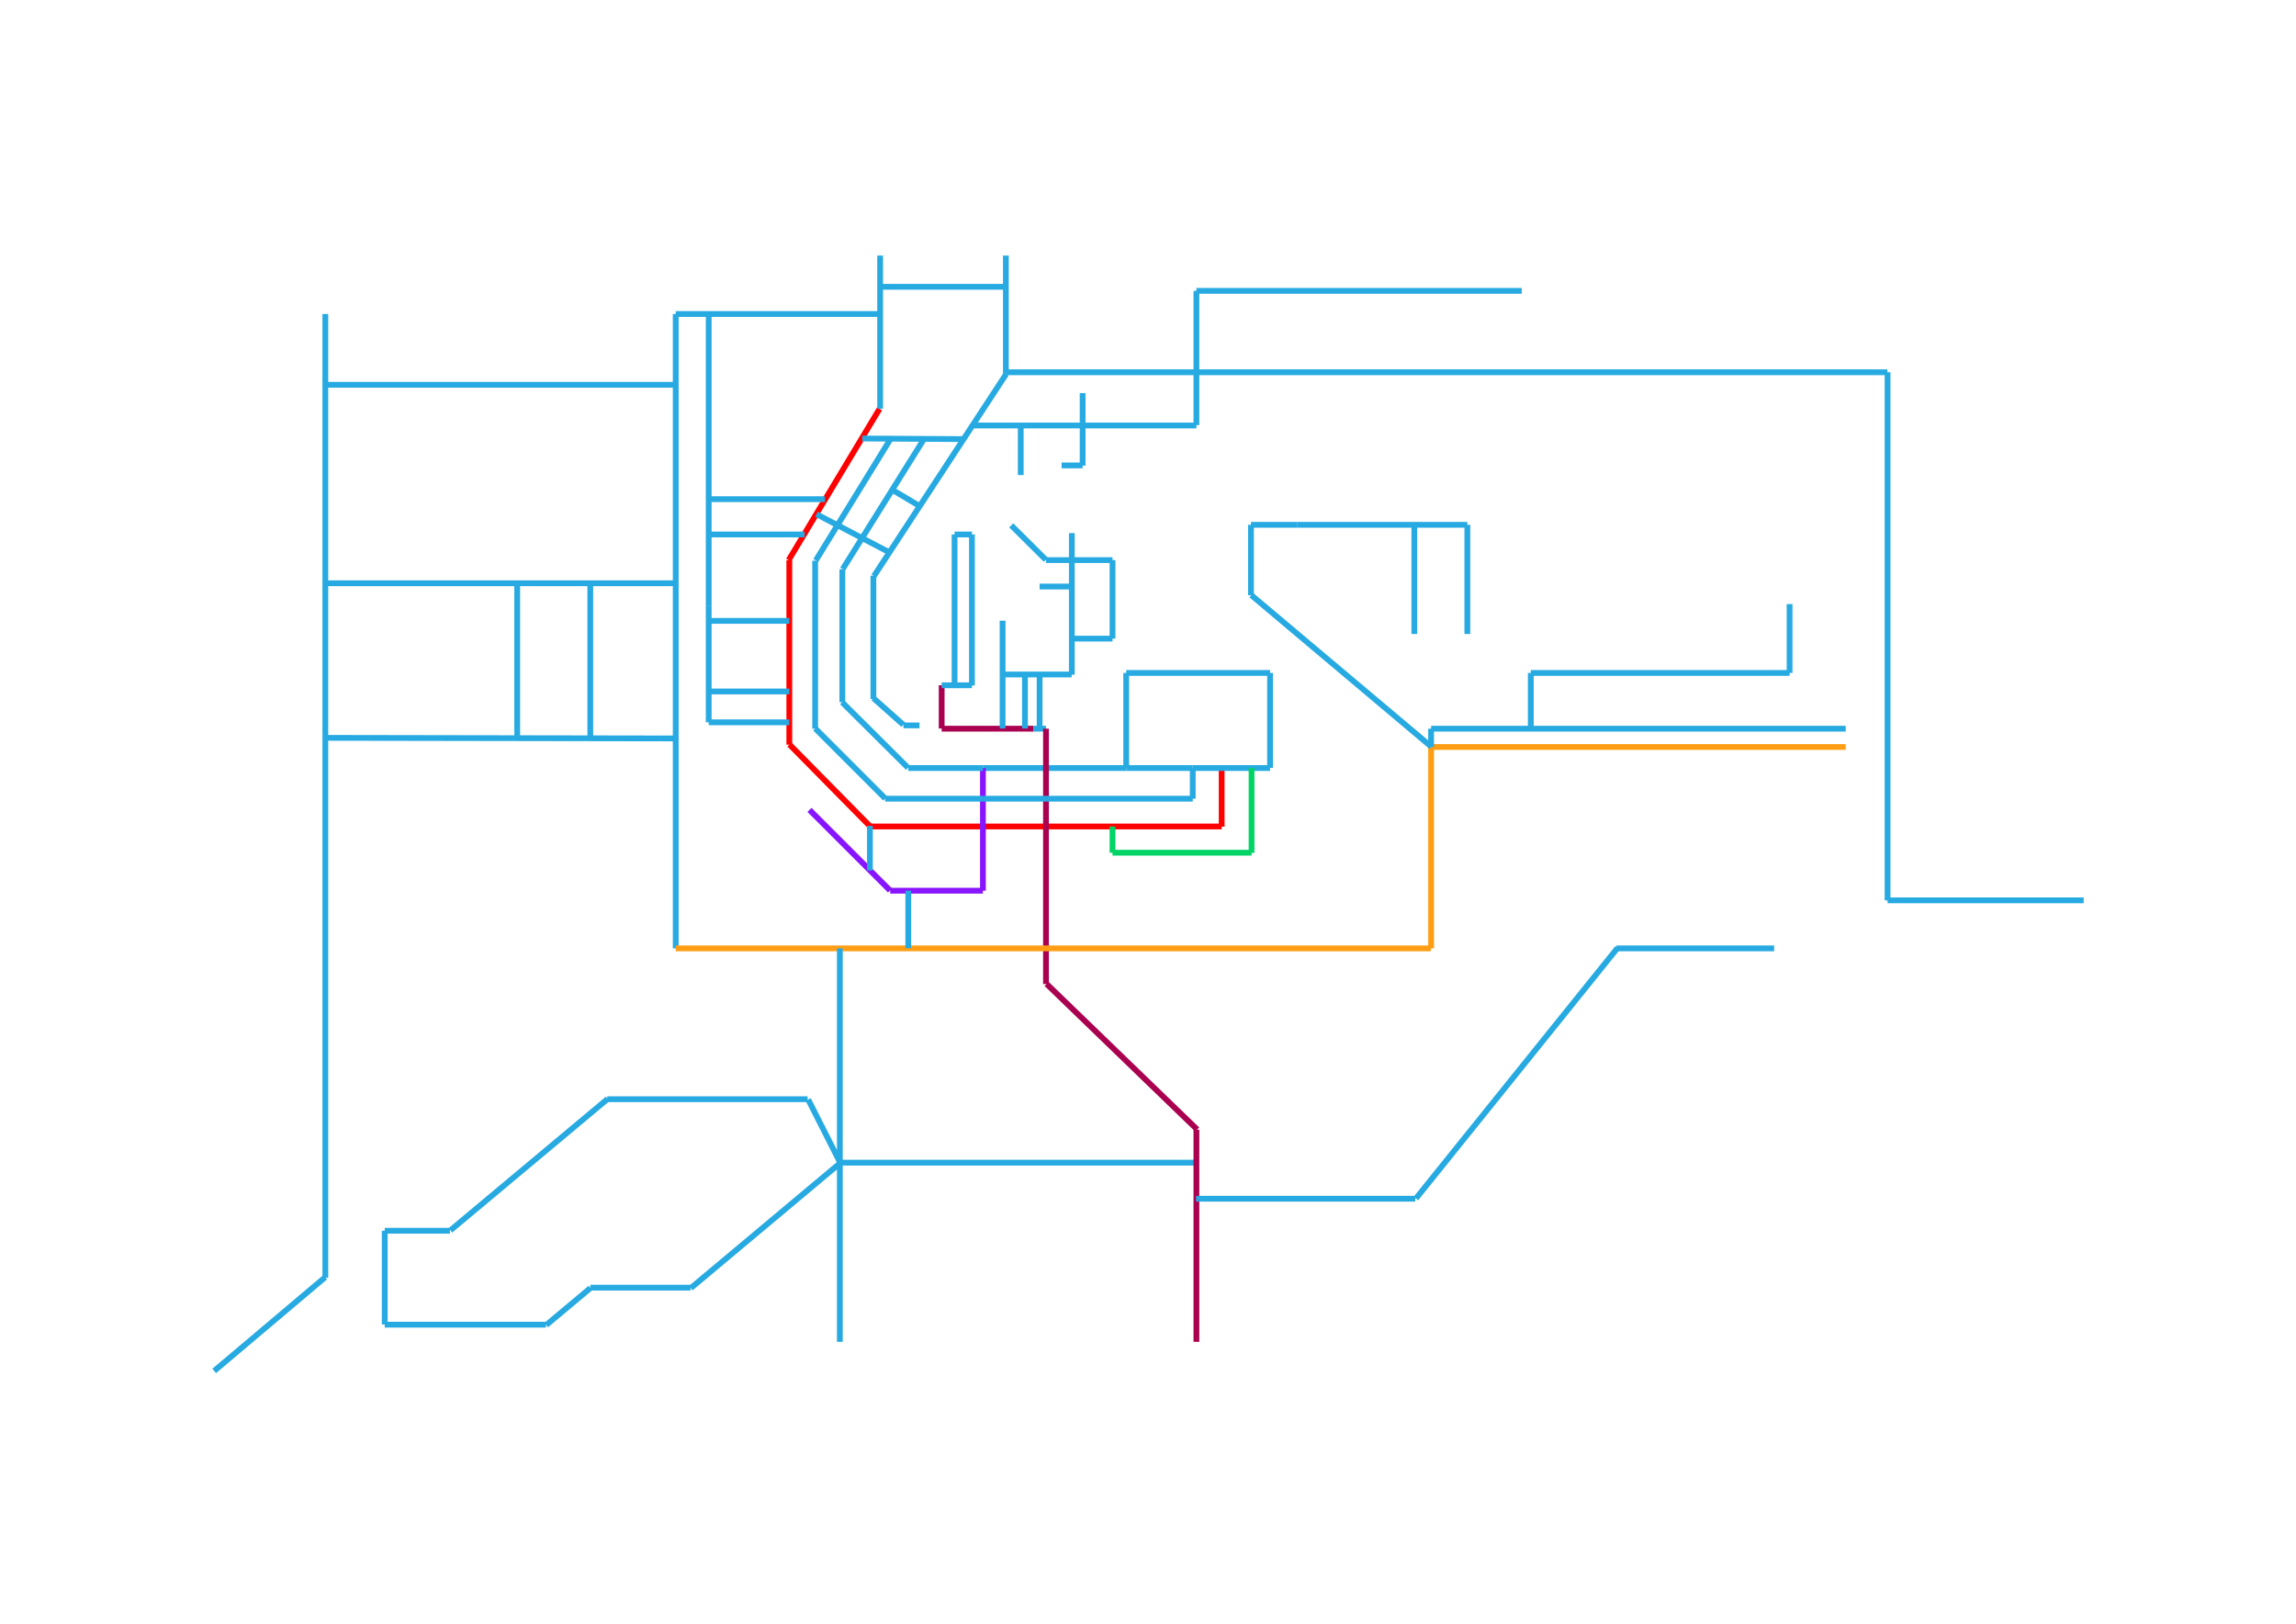 <?xml version="1.0" encoding="utf-8"?>
<!-- Generator: Adobe Illustrator 18.0.0, SVG Export Plug-In . SVG Version: 6.00 Build 0)  -->
<!DOCTYPE svg PUBLIC "-//W3C//DTD SVG 1.1//EN" "http://www.w3.org/Graphics/SVG/1.1/DTD/svg11.dtd">
<svg version="1.1" id="Layer_1" xmlns="http://www.w3.org/2000/svg" xmlns:xlink="http://www.w3.org/1999/xlink" x="0px" y="0px"
	 viewBox="0 0 1190.6 841.9" enable-background="new 0 0 1190.6 841.9" xml:space="preserve">
<g class="prinsengracht">
	
	<rect x="431.3" y="205.4" transform="matrix(0.857 0.515 -0.515 0.857 190.961 -186.952)" fill="#FF0000" width="3" height="91.5"/>
	<rect x="509.7" y="427" fill="#FF0000" width="123.8" height="3"/>
	<rect x="451.1" y="427" fill="#FF0000" width="58.6" height="3"/>
	<rect x="407.8" y="290.4" fill="#FF0000" width="3" height="95.7"/>
	<rect x="400.4" y="405.8" transform="matrix(0.702 0.712 -0.712 0.702 418.294 -185.01)" fill="#FF0000" width="59.6" height="3"/>
	<rect x="632" y="398.2" fill="#FF0000" width="3" height="30.4"/>
</g>
<g>
	<rect x="618.5" y="396.7" fill="#27AAE1" width="40.1" height="3"/>
</g>
<g>
	<rect x="657.1" y="348.9" fill="#27AAE1" width="3" height="49.2"/>
</g>
<g>
	<rect x="584" y="347.4" fill="#27AAE1" width="74.6" height="3"/>
</g>
<g>
	<rect x="582.5" y="348.9" fill="#27AAE1" width="3" height="49.2"/>
</g>
<g>
	<rect x="584" y="396.7" fill="#27AAE1" width="34.5" height="3"/>
</g>
<g>
	<rect x="509.7" y="396.7" fill="#27AAE1" width="74.3" height="3"/>
</g>
<g>
	<rect x="508.2" y="398.2" fill="#8815FF" width="3" height="63.6"/>
</g>
<g>
	<rect x="471" y="396.7" fill="#27AAE1" width="38.7" height="3"/>
</g>
<g>
	<rect x="435.3" y="295.1" fill="#27AAE1" width="3" height="69"/>
</g>
<g>
	
		<rect x="456.4" y="221.6" transform="matrix(0.848 0.53 -0.53 0.848 208.328 -203.072)" fill="#27AAE1" width="3" height="79.6"/>
</g>
<g>
	
		<rect x="447.1" y="226" transform="matrix(1 5.828136e-03 -5.828136e-03 1 1.334 -2.754)" fill="#27AAE1" width="52.3" height="3"/>
</g>
<g>
	
		<rect x="485.8" y="183.5" transform="matrix(0.837 0.548 -0.548 0.837 214.454 -226.725)" fill="#27AAE1" width="3" height="125.2"/>
</g>
<g>
	<rect x="451.4" y="298.5" fill="#27AAE1" width="3" height="63.9"/>
</g>
<g>
	
		<rect x="450.3" y="367.7" transform="matrix(0.747 0.664 -0.664 0.747 361.689 -212.819)" fill="#27AAE1" width="20.8" height="3"/>
</g>
<g>
	<rect x="468.5" y="374.6" fill="#27AAE1" width="8.3" height="3"/>
</g>
<g>
	<rect x="486.8" y="355.3" fill="#AA0050" width="3" height="22.4"/>
</g>
<g>
	<rect x="488.3" y="376.3" fill="#AA0050" width="47.7" height="3"/>
</g>
<g>
	<rect x="536" y="376.3" fill="#27AAE1" width="6.4" height="3"/>
</g>
<g>
	<rect x="540.9" y="377.8" fill="#AA0050" width="3" height="132.4"/>
</g>
<g>
	
		<rect x="440.6" y="222" transform="matrix(0.852 0.524 -0.524 0.852 201.523 -193.366)" fill="#27AAE1" width="3" height="74.1"/>
</g>
<g>
	<rect x="421.2" y="290.7" fill="#27AAE1" width="3" height="87.1"/>
</g>
<g>
	<rect x="459" y="412.6" fill="#27AAE1" width="50.7" height="3"/>
</g>
<g>
	<rect x="509.7" y="412.6" fill="#27AAE1" width="108.8" height="3"/>
</g>
<g>
	<rect x="575.4" y="428.5" fill="#00D466" width="3" height="13.6"/>
</g>
<g>
	<rect x="576.9" y="440.6" fill="#00D466" width="72.1" height="3"/>
</g>
<g>
	<rect x="348.9" y="162.8" fill="#27AAE1" width="3" height="328.9"/>
</g>
<g>
	<rect x="350.4" y="490.2" fill="#FF9E15" width="391.6" height="3"/>
</g>
<g>
	<rect x="740.6" y="387.3" fill="#FF9E15" width="3" height="104.4"/>
</g>
<g>
	<rect x="742.1" y="385.8" fill="#FF9E15" width="215" height="3"/>
</g>
<g>
	<rect x="740.6" y="377.8" fill="#27AAE1" width="3" height="9.5"/>
</g>
<g>
	<rect x="742.1" y="376.3" fill="#27AAE1" width="215" height="3"/>
</g>
<g>
	
		<rect x="634.3" y="346.5" transform="matrix(0.765 0.644 -0.644 0.765 387.729 -366.152)" fill="#27AAE1" width="122.1" height="3"/>
</g>
<g>
	<rect x="647.2" y="272.1" fill="#27AAE1" width="3" height="36.5"/>
</g>
<g>
	<rect x="504" y="219.1" fill="#27AAE1" width="116.4" height="3"/>
</g>
<g>
	<rect x="618.9" y="193" fill="#27AAE1" width="3" height="27.4"/>
</g>
<g>
	<rect x="434" y="491.7" fill="#27AAE1" width="3" height="204"/>
</g>
<g>
	<rect x="199.5" y="636.6" fill="#27AAE1" width="33.8" height="3"/>
</g>
<g>
	<rect x="314.9" y="568.4" fill="#27AAE1" width="103.9" height="3"/>
</g>
<g>
	
		<rect x="408.7" y="584.9" transform="matrix(0.452 0.892 -0.892 0.452 757.413 -59.568)" fill="#27AAE1" width="36.9" height="3"/>
</g>
<g>
	<rect x="435.5" y="601.3" fill="#27AAE1" width="184.7" height="3"/>
</g>
<g>
	
		<rect x="527.1" y="546.4" transform="matrix(0.719 0.695 -0.695 0.719 544.521 -250.145)" fill="#AA0050" width="108.6" height="3"/>
</g>
<g>
	<rect x="618.9" y="585.7" fill="#AA0050" width="3" height="110"/>
</g>
<g>
	<rect x="620.2" y="620" fill="#27AAE1" width="113.7" height="3"/>
</g>
<g>
	
		<rect x="784.4" y="473.2" transform="matrix(0.779 0.627 -0.627 0.779 523.282 -369.923)" fill="#27AAE1" width="3" height="166.8"/>
</g>
<g>
	<rect x="838.2" y="490.2" fill="#27AAE1" width="81.8" height="3"/>
</g>
<g>
	<rect x="198" y="638.1" fill="#27AAE1" width="3" height="48.6"/>
</g>
<g>
	<rect x="199.5" y="685.3" fill="#27AAE1" width="83.6" height="3"/>
</g>
<g>
	
		<rect x="395.3" y="584.7" transform="matrix(0.642 0.767 -0.767 0.642 629.365 -76.697)" fill="#27AAE1" width="3" height="101"/>
</g>
<g>
	
		<rect x="293.1" y="662.2" transform="matrix(0.642 0.767 -0.767 0.642 624.947 16.709)" fill="#27AAE1" width="3" height="29.9"/>
</g>
<g>
	
		<rect x="272.6" y="550.8" transform="matrix(0.641 0.767 -0.767 0.641 561.901 6.419)" fill="#27AAE1" width="3" height="106.4"/>
</g>
<g>
	<rect x="167.2" y="162.8" fill="#27AAE1" width="3" height="499.7"/>
</g>
<g>
	<rect x="168.7" y="300.9" fill="#27AAE1" width="181.7" height="3"/>
</g>
<g>
	<rect x="168.7" y="198" fill="#27AAE1" width="181.7" height="3"/>
</g>
<g>
	
		<rect x="138.4" y="649.1" transform="matrix(0.645 0.764 -0.764 0.645 574.269 136.674)" fill="#27AAE1" width="3" height="75.3"/>
</g>
<g>
	
		<rect x="168.7" y="381.2" transform="matrix(1 1.676827e-03 -1.676827e-03 1 0.642 -0.435)" fill="#27AAE1" width="181.7" height="3"/>
</g>
<g>
	<rect x="266.7" y="302.4" fill="#27AAE1" width="3" height="80.1"/>
</g>
<g>
	<path fill="none" stroke="#27AAE1" stroke-width="3" stroke-miterlimit="10" d="M329.3,341.2"/>
</g>
<g>
	<rect x="304.6" y="302.4" fill="#27AAE1" width="3" height="80.4"/>
</g>
<g>
	<rect x="520.1" y="132.5" fill="#27AAE1" width="3" height="61.2"/>
</g>
<g>
	<rect x="521.6" y="191.5" fill="#27AAE1" width="98.9" height="3"/>
</g>
<g>
	<rect x="620.4" y="191.5" fill="#27AAE1" width="358.3" height="3"/>
</g>
<g>
	<rect x="977.3" y="193" fill="#27AAE1" width="3" height="273.8"/>
</g>
<g>
	<rect x="978.8" y="465.3" fill="#27AAE1" width="101.7" height="3"/>
</g>
<g>
	<rect x="648.7" y="270.6" fill="#27AAE1" width="24" height="3"/>
</g>
<g>
	<rect x="672.6" y="270.6" fill="#27AAE1" width="60.8" height="3"/>
</g>
<g>
	<rect x="731.9" y="272.1" fill="#27AAE1" width="3" height="56.6"/>
</g>
<g>
	<rect x="733.4" y="270.6" fill="#27AAE1" width="27.5" height="3"/>
</g>
<g>
	<rect x="759.4" y="272.1" fill="#27AAE1" width="3" height="56.6"/>
</g>
<g>
	<rect x="793.8" y="347.4" fill="#27AAE1" width="134.2" height="3"/>
</g>
<g>
	<rect x="926.5" y="313.2" fill="#27AAE1" width="3" height="35.7"/>
</g>
<g>
	<rect x="792.3" y="348.9" fill="#27AAE1" width="3" height="28.8"/>
</g>
<g>
	<rect x="461.6" y="460.3" fill="#8815FF" width="48.1" height="3"/>
</g>
<g>
	<rect x="518.4" y="321.8" fill="#27AAE1" width="3" height="55.9"/>
</g>
<g>
	<rect x="530" y="349.7" fill="#27AAE1" width="3" height="28"/>
</g>
<g>
	<rect x="537.6" y="349.7" fill="#27AAE1" width="3" height="28"/>
</g>
<g>
	<rect x="519.9" y="348.2" fill="#27AAE1" width="19.2" height="3"/>
</g>
<g>
	<rect x="559.9" y="203.8" fill="#27AAE1" width="3" height="37.6"/>
</g>
<g>
	<rect x="550.5" y="239.8" fill="#27AAE1" width="10.9" height="3"/>
</g>
<g>
	<rect x="488.3" y="353.8" fill="#27AAE1" width="15.7" height="3"/>
</g>
<g>
	<rect x="502.5" y="277.1" fill="#27AAE1" width="3" height="78.3"/>
</g>
<g>
	<rect x="495" y="275.6" fill="#27AAE1" width="9" height="3"/>
</g>
<g>
	<rect x="493.5" y="277.1" fill="#27AAE1" width="3" height="78.3"/>
</g>
<g>
	<rect x="454.9" y="132.5" fill="#27AAE1" width="3" height="79.4"/>
</g>
<g>
	<rect x="456.9" y="147.2" fill="#27AAE1" width="64.7" height="3"/>
</g>
<g>
	<rect x="618.9" y="150.8" fill="#27AAE1" width="3" height="42.2"/>
</g>
<g>
	<rect x="620.4" y="149.3" fill="#27AAE1" width="168.7" height="3"/>
</g>
<g>
	<rect x="306.1" y="666.1" fill="#27AAE1" width="52" height="3"/>
</g>
<g>
	<rect x="647.5" y="398.2" fill="#00D466" width="3" height="44"/>
</g>
<g>
	<rect x="350.4" y="161.3" fill="#27AAE1" width="106" height="3"/>
</g>
<g>
	<rect x="366" y="162.8" fill="#27AAE1" width="3" height="151.1"/>
</g>
<g>
	<rect x="366" y="313.9" fill="#27AAE1" width="3" height="60.6"/>
</g>
<g>
	<rect x="367.5" y="373" fill="#27AAE1" width="41.8" height="3"/>
</g>
<g>
	<rect x="367.5" y="357" fill="#27AAE1" width="41.8" height="3"/>
</g>
<g>
	<rect x="367.5" y="320.4" fill="#27AAE1" width="41.8" height="3"/>
</g>
<g>
	<rect x="367.5" y="275.6" fill="#27AAE1" width="49.7" height="3"/>
</g>
<g>
	<rect x="367.5" y="257.3" fill="#27AAE1" width="60.3" height="3"/>
</g>
<g>
	
		<rect x="421.2" y="274.7" transform="matrix(0.886 0.464 -0.464 0.886 178.388 -173.557)" fill="#27AAE1" width="42.3" height="3"/>
</g>
<g>
	
		<rect x="461.6" y="256.5" transform="matrix(0.86 0.511 -0.511 0.86 197.68 -203.731)" fill="#27AAE1" width="16.3" height="3"/>
</g>
<g>
	<rect x="527.8" y="220.4" fill="#27AAE1" width="3" height="25.9"/>
</g>
<g>
	
		<rect x="411.1" y="439.4" transform="matrix(0.707 0.707 -0.707 0.707 440.828 -182.461)" fill="#8815FF" width="59.1" height="3"/>
</g>
<g>
	
		<rect x="415.2" y="394.4" transform="matrix(0.707 0.707 -0.707 0.707 409.093 -195.776)" fill="#27AAE1" width="51.4" height="3"/>
</g>
<g>
	<rect x="617" y="398.2" fill="#27AAE1" width="3" height="15.9"/>
</g>
<g>
	<rect x="539.1" y="348.2" fill="#27AAE1" width="16.6" height="3"/>
</g>
<g>
	<rect x="554.3" y="276.4" fill="#27AAE1" width="3" height="73.4"/>
</g>
<g>
	<rect x="555.8" y="288.9" fill="#27AAE1" width="21.1" height="3"/>
</g>
<g>
	<rect x="575.4" y="290.4" fill="#27AAE1" width="3" height="40.7"/>
</g>
<g>
	<rect x="555.8" y="329.6" fill="#27AAE1" width="21.1" height="3"/>
</g>
<g>
	<rect x="539.1" y="302.6" fill="#27AAE1" width="16.6" height="3"/>
</g>
<g>
	<rect x="542.4" y="288.9" fill="#27AAE1" width="13.4" height="3"/>
</g>
<g>
	
		<rect x="520.7" y="279.9" transform="matrix(0.709 0.705 -0.705 0.709 353.595 -294.232)" fill="#27AAE1" width="25.3" height="3"/>
</g>
<g>
	
		<rect x="429.8" y="379.7" transform="matrix(0.709 0.705 -0.705 0.709 400.712 -209.169)" fill="#27AAE1" width="48.2" height="3"/>
</g>
<g>
	<rect x="469.5" y="461.8" fill="#27AAE1" width="3" height="29.8"/>
</g>
<g>
	<rect x="449.6" y="428.2" fill="#27AAE1" width="3" height="23.1"/>
</g>
</svg>
